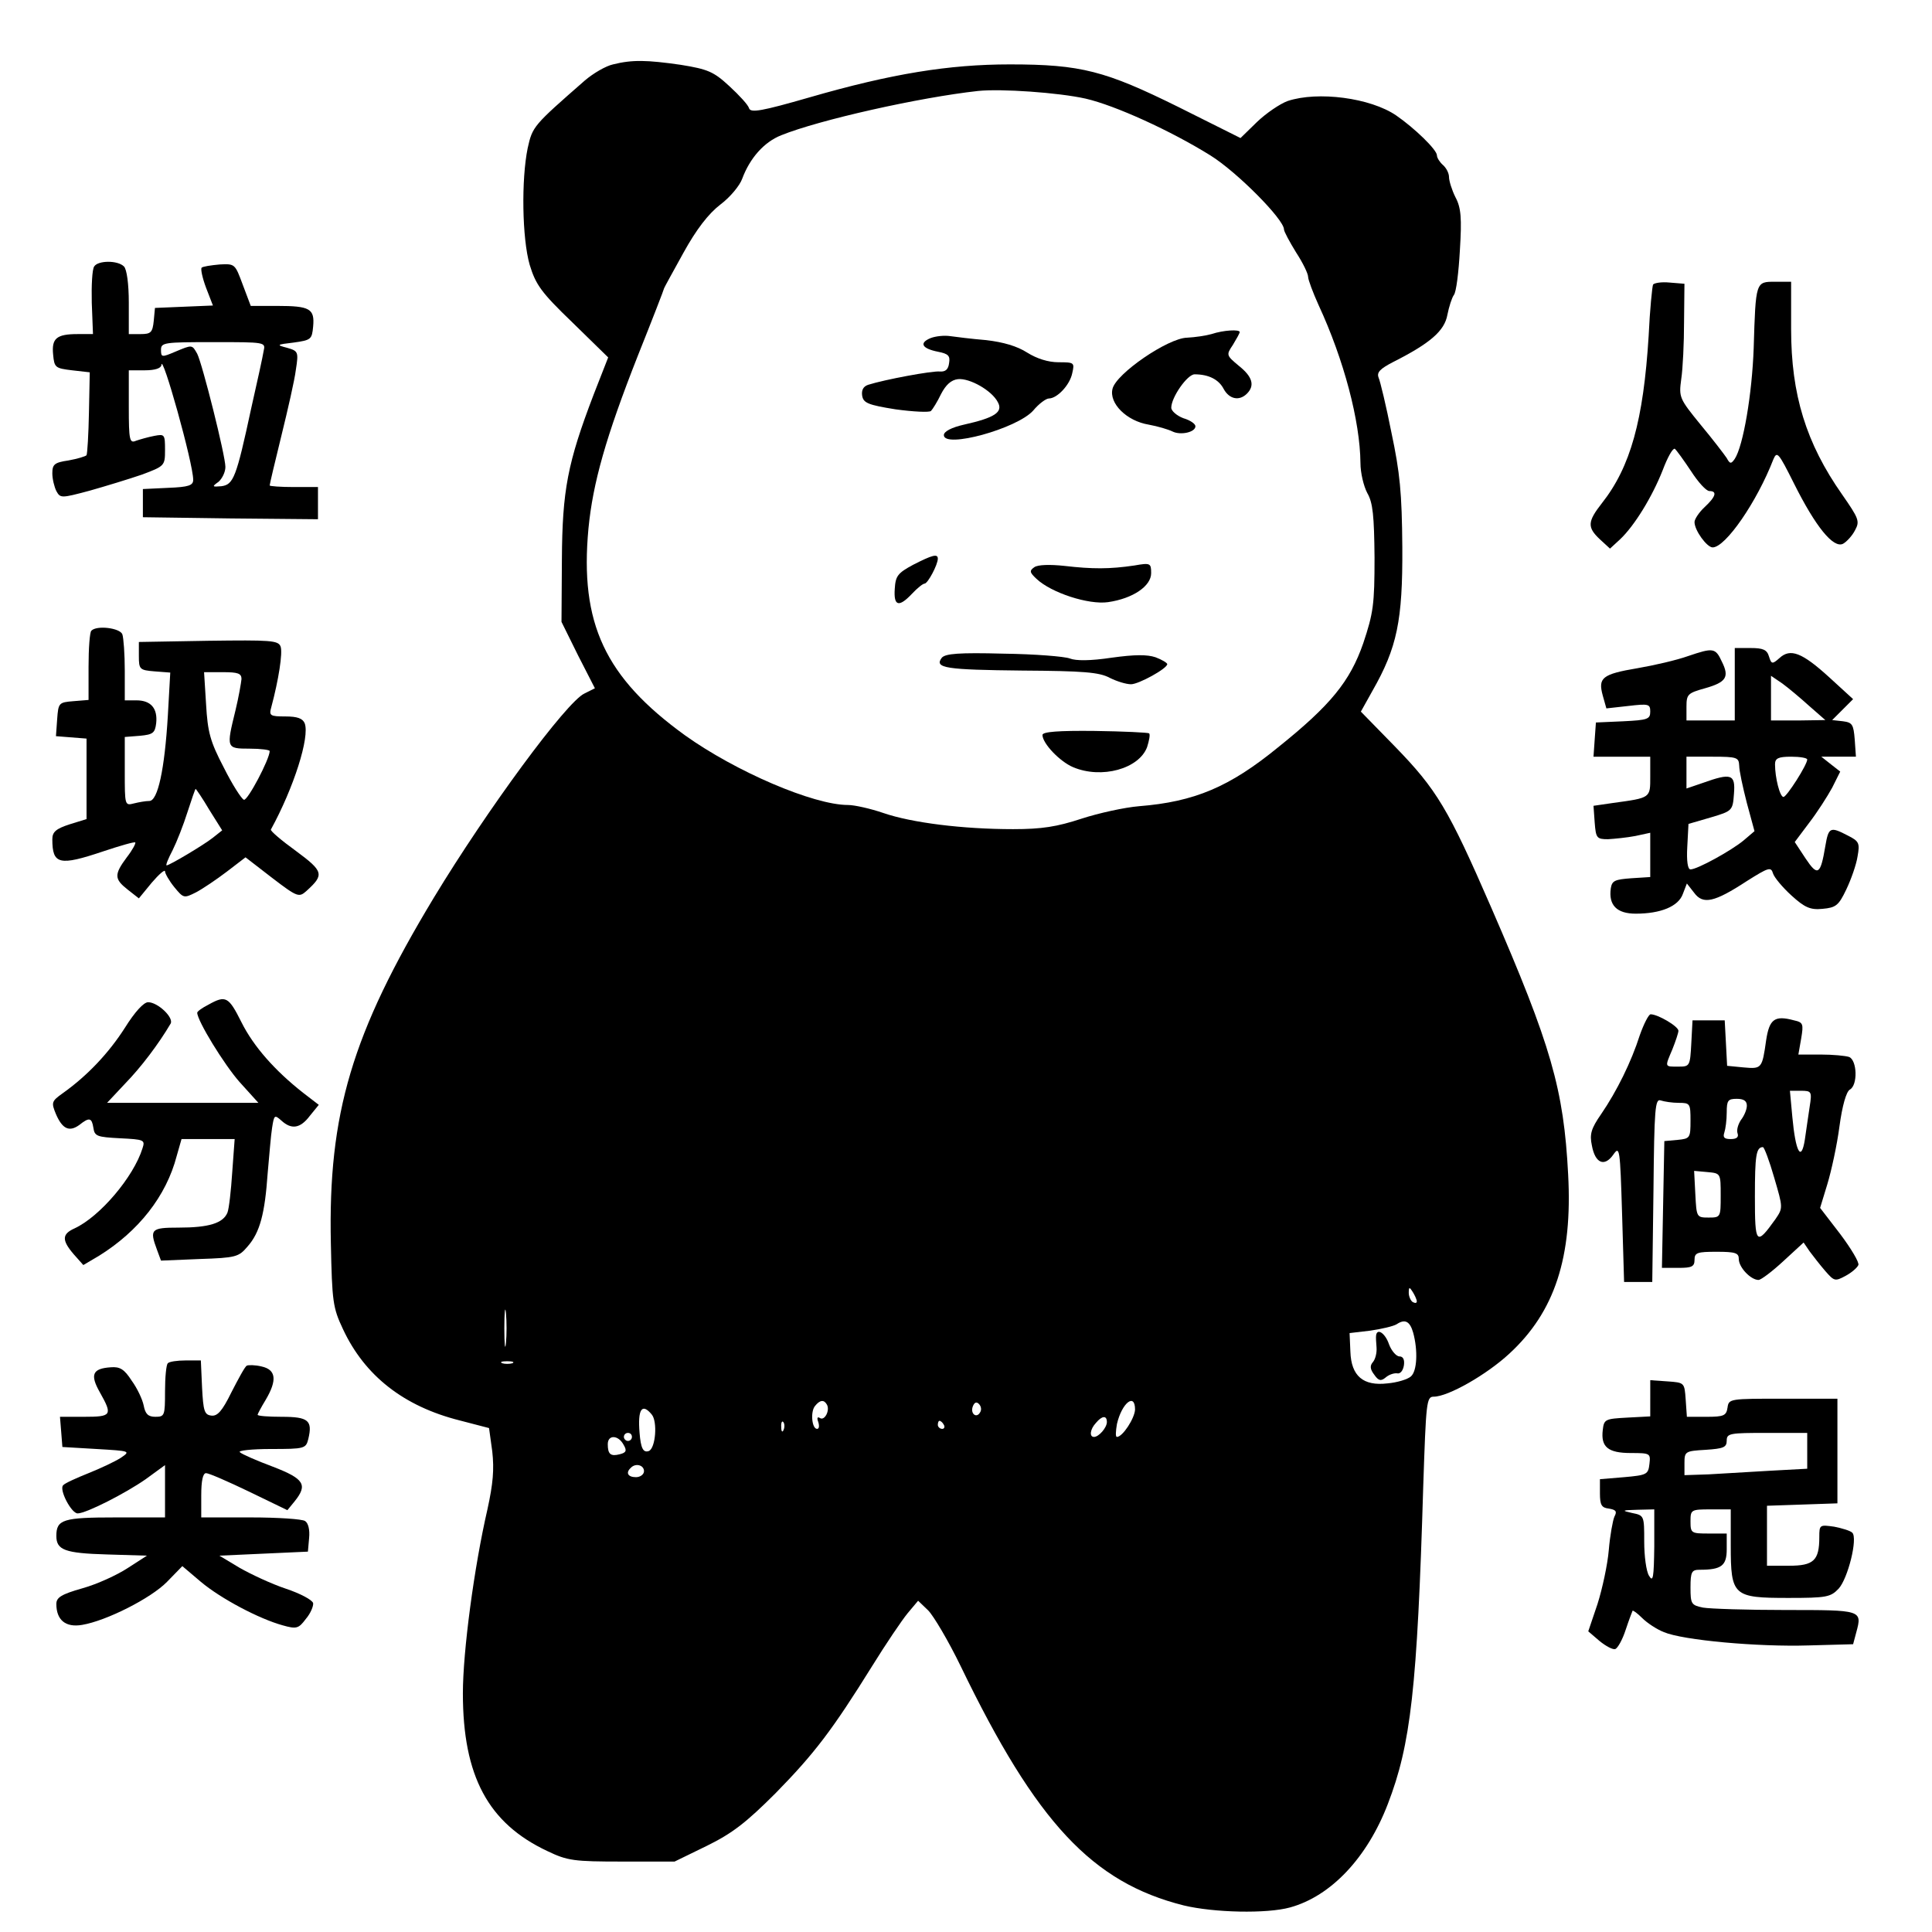 <?xml version="1.0" standalone="no"?>
<!DOCTYPE svg PUBLIC "-//W3C//DTD SVG 20010904//EN"
 "http://www.w3.org/TR/2001/REC-SVG-20010904/DTD/svg10.dtd">
<svg version="1.0" xmlns="http://www.w3.org/2000/svg"
 width="480pt" height="480pt" viewBox="0 0 480 480"
 preserveAspectRatio="xMidYMid meet">
<g transform="translate(0,480) scale(0.1,-0.1)"
fill="#000000" stroke="none">
<path d="M1523 4640 c-18 -4 -49 -22 -70 -40 -128 -112 -130 -114 -142 -168
-16 -78 -14 -224 5 -290 15 -49 28 -68 106 -143 l89 -87 -36 -92 c-65 -170
-78 -238 -79 -410 l-1 -155 41 -83 42 -82 -26 -13 c-45 -21 -242 -289 -374
-507 -204 -338 -263 -537 -256 -859 3 -145 5 -160 30 -213 54 -116 151 -192
290 -227 l73 -19 8 -58 c5 -45 2 -80 -12 -144 -33 -143 -61 -353 -61 -457 0
-206 63 -323 210 -392 50 -24 66 -26 186 -26 l130 0 80 39 c63 31 97 57 171
131 97 99 141 157 240 316 34 55 74 114 88 131 l26 31 25 -24 c13 -13 50 -75
81 -139 188 -389 327 -537 554 -594 75 -18 206 -21 264 -5 102 28 192 124 243
257 57 148 73 286 88 790 7 209 8 222 26 222 36 0 132 55 188 107 113 104 157
240 146 445 -11 212 -42 320 -191 663 -107 246 -135 293 -240 401 l-84 86 29
52 c61 107 75 174 74 356 -1 136 -6 186 -27 285 -13 66 -28 128 -32 137 -5 13
4 22 37 39 91 46 127 77 134 117 4 20 11 42 16 49 6 7 12 57 15 111 5 80 3
106 -11 132 -9 18 -16 41 -16 50 0 10 -7 23 -15 30 -8 7 -15 18 -15 24 0 14
-56 68 -101 99 -64 44 -195 61 -270 36 -19 -7 -53 -30 -76 -52 l-41 -40 -154
77 c-182 90 -242 106 -419 106 -151 0 -294 -23 -498 -82 -118 -34 -146 -39
-150 -27 -2 8 -24 32 -49 55 -39 36 -53 42 -121 53 -84 12 -120 13 -168 1z
m1174 -85 c74 -17 212 -80 310 -141 66 -41 183 -159 183 -184 0 -5 14 -31 30
-57 17 -26 30 -53 30 -61 0 -7 12 -39 26 -70 63 -136 103 -288 104 -392 0 -25
8 -58 17 -75 14 -24 17 -57 18 -160 0 -117 -3 -138 -28 -213 -33 -95 -81 -154
-212 -259 -120 -98 -207 -135 -345 -146 -36 -3 -100 -17 -143 -31 -61 -20 -98
-26 -170 -26 -126 0 -252 16 -322 40 -32 11 -72 20 -88 20 -86 0 -279 83 -405
173 -199 144 -262 278 -240 514 11 113 43 227 123 430 36 90 65 165 65 167 0
1 22 41 48 88 32 58 62 97 92 120 24 18 48 47 54 64 19 51 54 91 97 108 94 38
343 94 489 110 57 6 200 -4 267 -19z m823 -2988 c0 -5 -4 -5 -10 -2 -5 3 -10
14 -10 23 0 15 2 15 10 2 5 -8 10 -19 10 -23z m-2263 -104 c-2 -21 -4 -4 -4
37 0 41 2 58 4 38 2 -21 2 -55 0 -75z m2254 26 c12 -44 10 -96 -6 -109 -8 -7
-34 -15 -58 -17 -60 -7 -90 18 -92 79 l-2 46 51 6 c28 4 58 11 66 16 21 14 33
7 41 -21z m-2238 -76 c-7 -2 -19 -2 -25 0 -7 3 -2 5 12 5 14 0 19 -2 13 -5z
m781 -102 c9 -14 -5 -42 -17 -34 -6 4 -8 0 -4 -10 3 -10 2 -17 -3 -17 -13 0
-17 43 -5 57 12 15 22 16 29 4z m381 -20 c-9 -16 -25 -3 -18 15 4 10 9 12 15
6 6 -6 7 -15 3 -21z m385 7 c-1 -22 -31 -68 -45 -68 -4 0 -3 14 0 32 12 52 45
79 45 36z m-1201 -12 c15 -17 10 -84 -7 -91 -14 -5 -20 7 -23 45 -5 59 6 75
30 46z m1131 -19 c0 -14 -20 -37 -32 -37 -12 0 -10 19 5 35 15 18 27 19 27 2z
m-803 -19 c-3 -8 -6 -5 -6 6 -1 11 2 17 5 13 3 -3 4 -12 1 -19z m398 12 c3 -5
1 -10 -4 -10 -6 0 -11 5 -11 10 0 6 2 10 4 10 3 0 8 -4 11 -10z m-775 -30 c0
-5 -4 -10 -10 -10 -5 0 -10 5 -10 10 0 6 5 10 10 10 6 0 10 -4 10 -10z m-21
-19 c9 -15 7 -20 -9 -24 -23 -6 -30 0 -30 25 0 24 26 23 39 -1z m51 -66 c0 -8
-9 -15 -20 -15 -20 0 -26 11 -13 23 12 13 33 7 33 -8z"/>
<path d="M3010 3970 c-14 -4 -41 -8 -61 -9 -47 -1 -176 -89 -185 -127 -9 -36
35 -80 90 -89 22 -4 49 -12 59 -17 20 -10 57 -2 57 13 0 6 -13 15 -30 20 -16
6 -30 18 -30 26 0 26 40 83 58 83 35 0 60 -13 72 -36 14 -26 39 -31 58 -12 20
20 14 42 -20 69 -31 26 -32 27 -15 52 9 15 17 29 17 32 0 7 -40 5 -70 -5z"/>
<path d="M2312 3960 c-29 -12 -22 -26 19 -34 25 -5 30 -10 27 -28 -2 -16 -9
-22 -23 -21 -19 2 -137 -20 -178 -33 -12 -4 -17 -13 -15 -27 3 -18 14 -23 83
-34 44 -6 84 -8 88 -4 4 4 16 23 25 42 12 23 25 35 42 37 29 3 84 -28 99 -57
14 -25 -8 -39 -84 -56 -31 -7 -50 -17 -50 -26 0 -34 182 16 222 61 14 17 32
30 39 30 20 0 52 33 58 63 6 26 5 27 -34 27 -26 0 -54 9 -78 24 -25 16 -59 26
-102 31 -36 3 -76 8 -90 10 -14 2 -35 0 -48 -5z"/>
<path d="M2269 3397 c-39 -21 -44 -28 -46 -60 -3 -43 10 -47 43 -12 13 14 27
25 31 25 8 0 33 47 33 62 0 13 -14 9 -61 -15z"/>
<path d="M2570 3391 c-13 -9 -12 -13 5 -29 37 -35 130 -65 178 -58 62 9 107
40 107 72 0 25 -2 26 -42 19 -61 -9 -104 -9 -173 -1 -37 4 -66 3 -75 -3z"/>
<path d="M2340 3166 c-20 -26 10 -30 200 -32 151 -1 191 -4 217 -18 18 -9 41
-16 53 -16 19 0 90 39 90 50 0 3 -13 11 -29 17 -21 7 -51 7 -109 -1 -53 -8
-89 -8 -104 -2 -13 5 -87 11 -165 12 -111 3 -144 0 -153 -10z"/>
<path d="M2590 2974 c0 -21 43 -66 76 -80 71 -30 164 -4 184 50 5 16 8 31 5
34 -2 2 -63 5 -135 6 -90 1 -130 -2 -130 -10z"/>
<path d="M3419 1483 c-1 -5 0 -18 1 -31 1 -13 -3 -29 -9 -36 -8 -9 -7 -18 3
-31 11 -16 17 -17 29 -7 8 7 21 11 28 10 8 -2 15 7 17 20 2 14 -2 22 -11 22
-8 0 -20 14 -26 30 -9 27 -29 41 -32 23z"/>
<path d="M234 4138 c-5 -7 -7 -47 -6 -90 l3 -78 -38 0 c-53 0 -65 -11 -61 -51
3 -32 5 -34 47 -39 l44 -5 -2 -99 c-1 -55 -4 -103 -6 -107 -3 -3 -23 -9 -45
-13 -35 -5 -40 -10 -40 -32 0 -14 5 -34 10 -44 10 -18 12 -18 83 1 39 11 98
29 130 40 56 21 57 22 57 61 0 39 -1 40 -27 35 -16 -3 -36 -9 -45 -12 -16 -7
-18 1 -18 84 l0 91 40 0 c25 0 40 5 41 13 1 34 79 -244 79 -285 0 -14 -11 -18
-62 -20 l-63 -3 0 -35 0 -35 218 -3 217 -2 0 40 0 40 -60 0 c-33 0 -60 2 -60
4 0 3 13 58 29 123 16 65 33 139 36 164 7 45 6 47 -22 55 -27 7 -26 8 17 13
43 6 45 8 48 40 4 44 -8 51 -89 51 l-66 0 -20 53 c-19 51 -19 52 -57 50 -22
-2 -42 -5 -45 -8 -3 -3 2 -26 11 -50 l17 -44 -72 -3 -72 -3 -3 -32 c-3 -29 -7
-33 -33 -33 l-29 0 0 78 c0 47 -5 83 -12 90 -16 16 -65 15 -74 0z m421 -210
c-2 -13 -16 -77 -31 -143 -37 -172 -44 -189 -74 -193 -23 -2 -24 -1 -7 11 9 8
17 24 17 37 0 28 -57 255 -70 281 -13 23 -12 23 -55 5 -33 -14 -35 -14 -35 5
0 18 8 19 130 19 130 0 130 0 125 -22z"/>
<path d="M4107 4093 c-2 -4 -8 -62 -11 -128 -13 -209 -45 -325 -116 -415 -36
-46 -37 -60 -5 -90 l25 -23 25 23 c36 34 80 106 106 172 12 32 25 55 30 53 4
-3 22 -28 40 -55 18 -28 38 -50 46 -50 20 0 16 -14 -12 -40 -14 -13 -25 -30
-25 -37 0 -21 31 -63 45 -63 32 0 110 113 151 219 9 21 13 16 51 -60 54 -108
98 -162 122 -150 9 5 23 20 30 34 12 22 9 29 -32 88 -90 128 -127 249 -127
411 l0 118 -40 0 c-48 0 -48 1 -53 -165 -4 -114 -26 -243 -47 -275 -9 -13 -12
-13 -20 2 -6 9 -35 47 -65 83 -53 65 -54 68 -48 113 4 26 7 90 7 142 l1 95
-37 3 c-20 2 -38 -1 -41 -5z"/>
<path d="M227 3233 c-4 -3 -7 -44 -7 -89 l0 -83 -37 -3 c-37 -3 -38 -4 -41
-45 l-3 -42 38 -3 38 -3 0 -100 0 -100 -42 -13 c-34 -11 -43 -19 -43 -37 0
-63 17 -67 127 -30 42 14 77 24 79 22 2 -2 -7 -19 -21 -37 -32 -43 -31 -54 2
-80 l28 -22 32 39 c18 21 33 34 33 28 0 -5 10 -23 23 -39 23 -28 24 -28 54
-13 17 9 51 32 76 51 l47 36 66 -51 c64 -49 67 -49 86 -32 44 40 42 48 -27 99
-36 26 -64 50 -62 53 57 104 97 230 84 264 -5 12 -18 17 -48 17 -38 0 -41 2
-35 23 18 67 29 136 23 151 -6 15 -25 16 -179 14 l-173 -3 0 -35 c0 -33 2 -35
39 -38 l39 -3 -6 -107 c-8 -134 -25 -212 -46 -212 -9 0 -26 -3 -38 -6 -23 -6
-23 -5 -23 79 l0 86 38 3 c32 3 37 7 40 31 4 37 -13 57 -49 57 l-29 0 0 74 c0
41 -3 81 -6 90 -6 16 -64 23 -77 9z m373 -120 c-1 -10 -7 -45 -15 -78 -23 -94
-23 -95 35 -95 28 0 50 -3 50 -6 0 -20 -55 -124 -64 -121 -6 2 -29 38 -50 80
-34 65 -40 88 -44 157 l-5 80 47 0 c37 0 46 -3 46 -17z m-80 -325 l32 -51 -24
-19 c-23 -18 -107 -68 -114 -68 -3 0 4 17 15 38 10 20 27 63 37 95 10 31 19
57 20 57 1 0 17 -23 34 -52z"/>
<path d="M4194 3170 c-28 -10 -84 -23 -125 -30 -89 -15 -99 -24 -87 -68 l9
-32 54 6 c51 6 55 5 55 -14 0 -19 -7 -21 -67 -24 l-68 -3 -3 -42 -3 -43 70 0
71 0 0 -49 c0 -54 2 -53 -93 -66 l-48 -7 3 -42 c3 -38 5 -41 33 -41 17 1 47 4
68 8 l37 8 0 -55 0 -55 -47 -3 c-41 -3 -48 -6 -51 -25 -6 -42 15 -63 62 -63
62 0 106 18 117 49 l10 26 18 -23 c22 -30 50 -24 131 29 54 34 60 36 65 19 3
-10 24 -35 46 -55 33 -30 47 -36 77 -33 33 3 40 8 59 48 12 25 25 62 28 82 6
33 4 38 -24 52 -44 23 -48 21 -56 -26 -12 -72 -19 -76 -49 -31 l-27 41 36 48
c20 26 45 65 57 87 l20 40 -23 18 -24 19 43 0 43 0 -3 43 c-3 37 -6 42 -29 45
l-27 3 26 26 26 26 -59 54 c-68 62 -97 73 -124 48 -18 -16 -20 -15 -26 4 -5
17 -15 21 -46 21 l-39 0 0 -90 0 -90 -60 0 -60 0 0 34 c0 31 3 34 46 46 53 15
61 28 42 66 -16 35 -22 35 -84 14z m301 -124 l40 -35 -67 -1 -68 0 0 56 0 55
28 -19 c15 -11 45 -36 67 -56z m-174 -148 c0 -13 9 -54 19 -93 l19 -70 -27
-23 c-30 -25 -115 -72 -132 -72 -7 0 -10 21 -8 56 l3 57 55 16 c54 16 55 17
58 59 4 49 -7 52 -77 27 l-41 -14 0 39 0 40 65 0 c61 0 65 -2 66 -22z m169 15
c0 -13 -51 -93 -59 -93 -9 0 -21 48 -21 81 0 15 8 19 40 19 22 0 40 -3 40 -7z"/>
<path d="M518 2304 c-16 -8 -28 -17 -28 -20 0 -20 67 -129 105 -172 l47 -52
-188 0 -188 0 45 48 c39 40 83 98 113 149 8 15 -32 53 -56 53 -11 0 -33 -24
-58 -64 -39 -61 -92 -118 -154 -162 -28 -20 -29 -23 -17 -52 16 -37 33 -45 58
-27 25 20 31 18 35 -7 3 -21 9 -23 66 -26 60 -3 63 -4 56 -25 -22 -71 -106
-170 -169 -199 -31 -14 -32 -29 -2 -64 l24 -27 39 23 c98 61 167 148 193 248
l12 42 66 0 66 0 -6 -82 c-3 -46 -8 -91 -12 -101 -11 -26 -46 -37 -121 -37
-69 0 -73 -4 -54 -55 l10 -27 96 4 c90 3 97 5 119 31 31 35 43 82 50 182 4 44
8 95 11 113 5 32 6 33 23 18 25 -23 47 -20 71 12 l22 27 -39 30 c-70 55 -123
115 -153 175 -32 64 -39 68 -82 44z"/>
<path d="M4074 2228 c-21 -66 -57 -139 -96 -196 -25 -36 -29 -50 -23 -78 8
-44 31 -54 53 -23 16 23 17 17 22 -146 l5 -170 35 0 35 0 3 228 c2 203 4 228
18 223 9 -3 29 -6 45 -6 28 0 29 -2 29 -44 0 -43 -1 -45 -32 -48 l-33 -3 -3
-157 -3 -158 41 0 c33 0 40 3 40 20 0 18 7 20 55 20 47 0 55 -3 55 -18 0 -21
30 -52 49 -52 6 0 34 21 62 47 l50 46 15 -22 c9 -12 26 -34 39 -49 22 -25 24
-26 50 -12 15 8 29 20 32 27 3 6 -18 41 -45 77 l-50 65 18 59 c10 33 24 97 30
143 7 52 17 87 26 92 20 11 18 73 -2 81 -9 3 -40 6 -71 6 l-55 0 7 40 c6 36 5
40 -18 45 -48 13 -61 3 -69 -49 -10 -71 -11 -72 -56 -68 l-41 4 -3 57 -3 56
-40 0 -40 0 -3 -57 c-3 -57 -4 -58 -32 -58 -35 0 -34 -2 -15 43 8 20 15 41 15
46 0 11 -51 41 -69 41 -5 0 -17 -24 -27 -52z m422 -178 c-3 -22 -9 -59 -12
-82 -9 -56 -23 -30 -31 57 l-6 65 27 0 c27 0 28 -2 22 -40z m-156 3 c0 -10 -7
-26 -15 -36 -7 -11 -11 -25 -8 -33 3 -9 -2 -14 -17 -14 -16 0 -20 4 -16 16 3
9 6 31 6 50 0 30 3 34 25 34 17 0 25 -5 25 -17z m68 -179 c22 -75 22 -75 3
-103 -48 -67 -51 -63 -51 56 0 102 3 123 20 123 3 0 16 -34 28 -76z m-133 -44
c0 -54 0 -55 -30 -55 -30 0 -30 1 -33 58 l-3 58 33 -3 c33 -3 33 -3 33 -58z"/>
<path d="M417 1413 c-4 -3 -7 -35 -7 -70 0 -60 -1 -63 -24 -63 -18 0 -25 7
-29 28 -3 15 -16 43 -30 62 -18 28 -29 35 -52 33 -45 -3 -52 -18 -27 -62 32
-57 30 -61 -39 -61 l-60 0 3 -37 3 -38 85 -5 c84 -5 85 -5 60 -22 -14 -9 -50
-26 -80 -38 -30 -12 -59 -25 -63 -30 -11 -10 20 -70 36 -70 21 0 119 50 169
85 l48 35 0 -65 0 -65 -123 0 c-130 0 -147 -5 -147 -46 0 -35 21 -43 126 -46
l99 -3 -48 -31 c-26 -17 -76 -40 -112 -50 -53 -15 -65 -23 -65 -39 0 -40 23
-59 64 -52 60 10 171 66 211 107 l38 39 46 -39 c50 -42 145 -92 203 -108 35
-10 40 -8 58 16 12 14 19 32 18 39 -2 8 -32 24 -68 36 -36 12 -87 36 -115 52
l-50 30 110 5 110 5 3 34 c2 20 -2 37 -10 42 -7 5 -68 9 -135 9 l-123 0 0 55
c0 36 4 55 12 55 7 0 55 -21 107 -46 l95 -46 18 22 c33 41 24 56 -54 86 -40
15 -77 31 -82 36 -6 4 29 8 77 8 84 0 87 1 93 25 11 46 0 55 -66 55 -33 0 -60
2 -60 5 0 2 9 19 20 37 29 49 26 75 -10 83 -16 4 -33 4 -37 2 -5 -3 -21 -33
-38 -66 -23 -47 -35 -60 -50 -58 -17 2 -20 11 -23 70 l-3 67 -38 0 c-21 0 -41
-3 -44 -7z"/>
<path d="M4100 1326 l0 -45 -57 -3 c-55 -3 -58 -4 -61 -31 -5 -42 13 -57 70
-57 48 0 49 -1 46 -27 -3 -26 -6 -28 -63 -33 l-60 -5 0 -35 c0 -29 4 -36 22
-38 18 -3 21 -7 14 -20 -4 -9 -11 -47 -14 -83 -3 -36 -16 -96 -28 -134 l-23
-68 28 -24 c16 -13 33 -22 39 -20 6 2 18 23 26 48 8 24 16 45 17 47 1 2 12 -6
24 -18 12 -12 36 -28 54 -35 47 -20 233 -37 360 -33 l110 3 8 30 c15 55 13 55
-175 55 -96 0 -189 3 -206 6 -29 6 -31 9 -31 50 0 39 3 44 23 44 54 0 67 10
67 51 l0 39 -45 0 c-43 0 -45 1 -45 30 0 29 1 30 50 30 l50 0 0 -90 c0 -125 6
-130 143 -130 95 0 105 2 125 23 23 25 48 125 34 139 -5 5 -25 11 -45 15 -36
5 -37 5 -37 -26 0 -58 -14 -71 -75 -71 l-55 0 0 75 0 74 88 3 87 3 0 130 0
130 -135 0 c-132 0 -135 0 -138 -22 -3 -20 -9 -23 -52 -23 l-49 0 -3 43 c-3
42 -3 42 -45 45 l-43 3 0 -45z m390 -130 l0 -45 -92 -5 c-51 -3 -120 -7 -153
-9 l-60 -2 0 30 c0 29 2 30 53 33 44 3 52 6 52 23 0 18 8 19 100 19 l100 0 0
-44z m-380 -238 c-1 -78 -3 -90 -13 -73 -7 11 -12 49 -12 85 0 64 0 65 -30 71
-27 6 -26 7 13 8 l42 1 0 -92z"/>
</g>
</svg>
